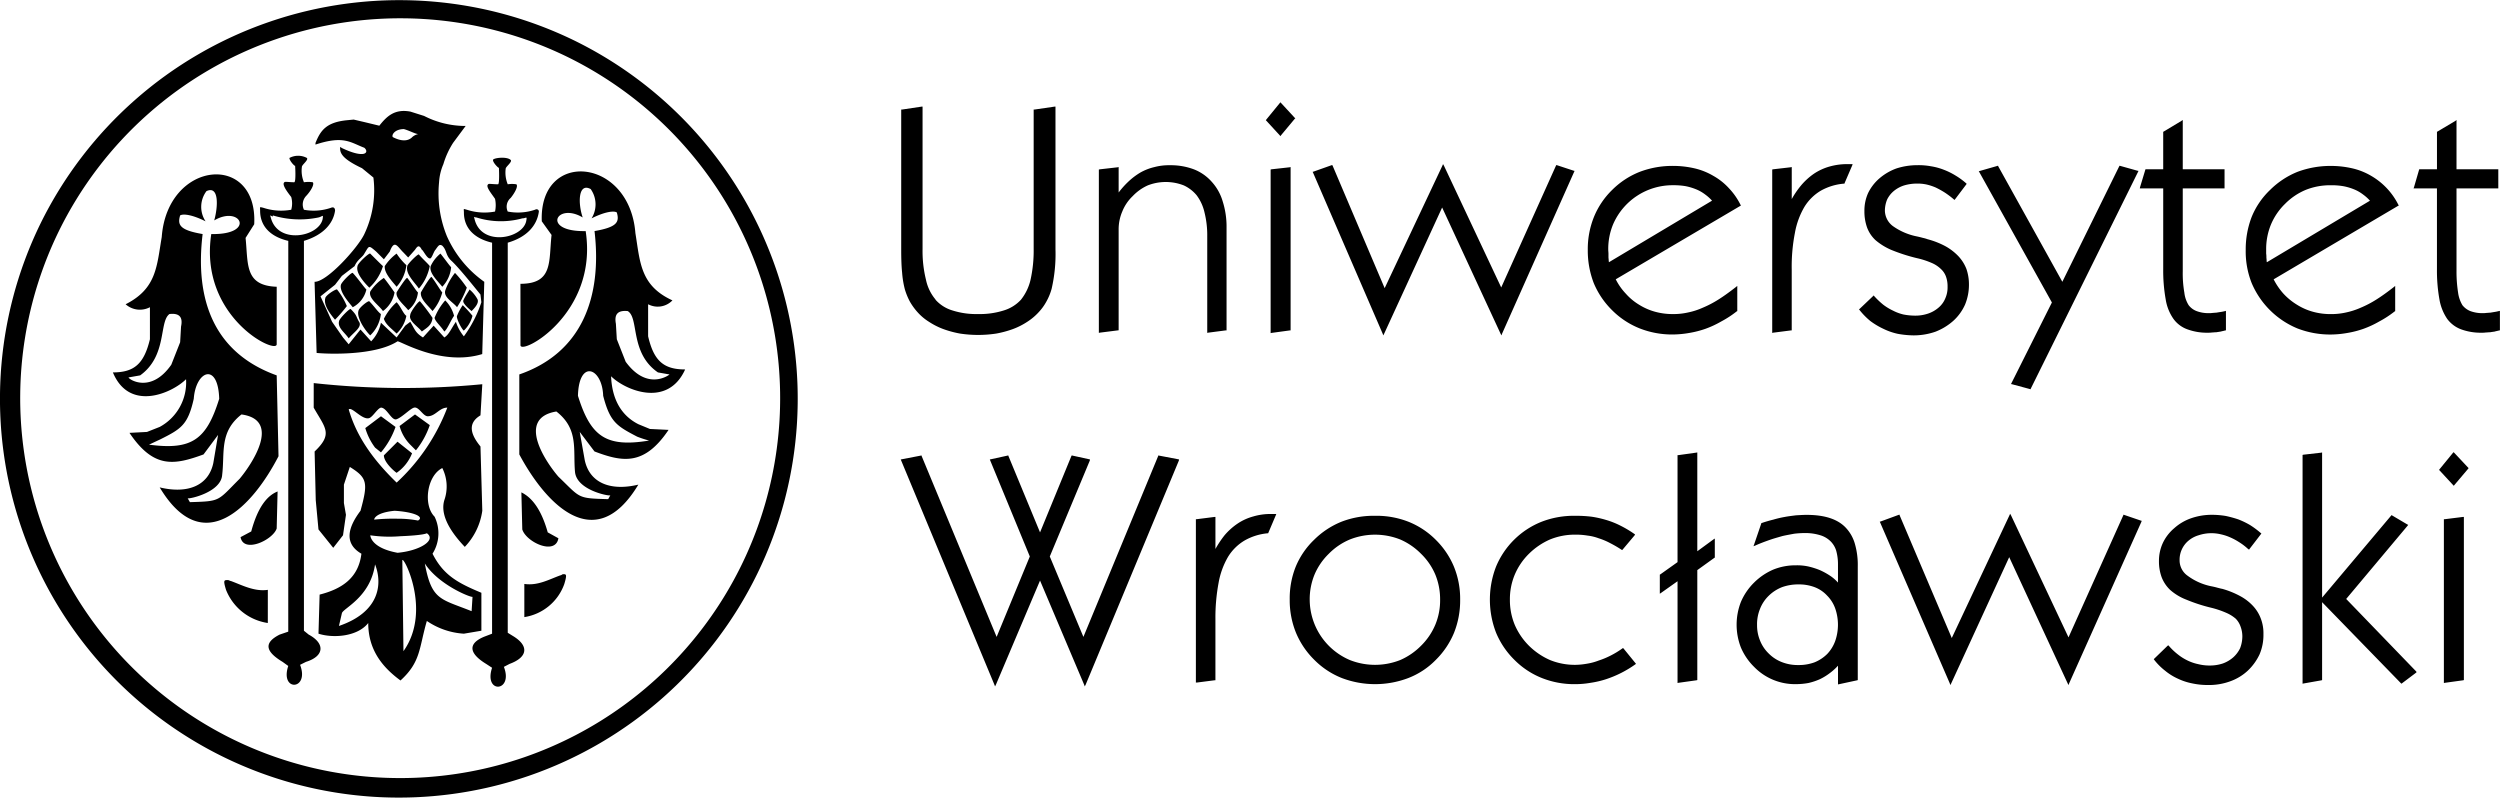 <?xml version="1.0" encoding="UTF-8"?>
<svg xmlns="http://www.w3.org/2000/svg" width="299.131" height="95.432" viewBox="0 0 299.131 95.432">
  <g id="Warstwa_x0020_1" transform="translate(-1047.037 -1240.744)">
    <g id="_2410680934192" transform="translate(1047.036 1240.744)">
      <path id="Path_2" data-name="Path 2"
        d="M4967.082,1695.87l2.365-.353h.109v17.044a14.265,14.265,0,0,0,.408,3.67,5.36,5.36,0,0,0,1.141,2.365v.027a4.376,4.376,0,0,0,2.012,1.278,9.308,9.308,0,0,0,3.072.435,9.468,9.468,0,0,0,3.1-.435,4.6,4.6,0,0,0,2.039-1.278h0a6.012,6.012,0,0,0,1.143-2.365,16.056,16.056,0,0,0,.379-3.7V1695.87h.083l2.417-.353h.11v17.072a18.514,18.514,0,0,1-.462,4.73,6.857,6.857,0,0,1-.626,1.522,6.078,6.078,0,0,1-.925,1.277,6.84,6.84,0,0,1-1.357,1.142,8.472,8.472,0,0,1-1.713.87h0a12.184,12.184,0,0,1-2.012.543,14.435,14.435,0,0,1-4.323,0,12.134,12.134,0,0,1-2.011-.543h0a8.489,8.489,0,0,1-1.714-.87h0a6.257,6.257,0,0,1-1.359-1.142,7.385,7.385,0,0,1-.923-1.277,7.938,7.938,0,0,1-.6-1.468,11.146,11.146,0,0,1-.325-1.985c-.083-.815-.109-1.74-.109-2.8V1695.87Zm23.568,26.587v-19.41l.11-.027,2.147-.245.111-.027v3.045a10.216,10.216,0,0,1,1.139-1.278,8.1,8.1,0,0,1,1.468-1.115h0a6.371,6.371,0,0,1,1.686-.652,6.754,6.754,0,0,1,1.849-.218h0a7.853,7.853,0,0,1,2.854.489,5.516,5.516,0,0,1,2.12,1.468h0a5.951,5.951,0,0,1,1.332,2.365,9.934,9.934,0,0,1,.463,3.126h0v12.315h-.11l-2.093.272-.108.027v-11.526h0a11.272,11.272,0,0,0-.326-2.882,5.425,5.425,0,0,0-.927-2.039h0a4.377,4.377,0,0,0-1.548-1.2,5.921,5.921,0,0,0-4.32,0,5.691,5.691,0,0,0-1.795,1.278h0a5.18,5.18,0,0,0-1.251,1.849,5.383,5.383,0,0,0-.434,2.2v12.016h-.082l-2.149.272-.137.027Zm20.035-25.391,1.6-1.957.083-.109.081.082,1.632,1.767.079.054-.079.082-1.632,1.957-.081.109-.083-.109-1.6-1.74-.053-.055Zm.518,25.445v-19.464l.081-.027,2.2-.245.11-.027v19.546h-.083l-2.2.3-.108.027Zm13.4.163-8.32-19.246-.053-.109.108-.027,2.146-.761.083-.027.053.081,6.227,14.653,6.906-14.653.079-.19.109.19,6.852,14.571,6.551-14.571.055-.081.08.027,1.985.653.108.027-.053.109-8.619,19.355-.081.217-.109-.217-6.986-15.087-6.932,15.087-.109.217Zm27.075-8.536,12.34-7.367a5.116,5.116,0,0,0-.814-.734,4.72,4.72,0,0,0-1.088-.625,6.848,6.848,0,0,0-1.277-.38,8.456,8.456,0,0,0-1.468-.109,7.748,7.748,0,0,0-7.2,4.7,7.688,7.688,0,0,0-.571,2.99c0,.191.026.354.026.489v.408h0c0,.136.027.272.027.408Zm15.3,5.872a12.238,12.238,0,0,1-1.876,1.223,11.582,11.582,0,0,1-1.875.87h0a11.512,11.512,0,0,1-1.9.489,11.944,11.944,0,0,1-1.958.19,10.591,10.591,0,0,1-4.023-.734,9.776,9.776,0,0,1-3.289-2.174,9.911,9.911,0,0,1-2.2-3.262,10.83,10.83,0,0,1-.706-3.942,10.276,10.276,0,0,1,.734-3.942,9.554,9.554,0,0,1,2.176-3.235,9.729,9.729,0,0,1,3.316-2.175,11,11,0,0,1,4-.707,11.393,11.393,0,0,1,2.583.3,7.985,7.985,0,0,1,2.229.9,7.468,7.468,0,0,1,1.848,1.468,8.1,8.1,0,0,1,1.386,1.984l.055.082-.082.054-14.9,8.78a7.157,7.157,0,0,0,1.2,1.713,6.834,6.834,0,0,0,1.6,1.332,7.154,7.154,0,0,0,1.93.843,7.881,7.881,0,0,0,2.147.272h0a7.819,7.819,0,0,0,1.767-.19,8.34,8.34,0,0,0,1.768-.571,12.447,12.447,0,0,0,1.875-.979c.653-.408,1.358-.924,2.093-1.495l.163-.136v3.018Zm4.241,2.447v-19.41l.081-.027,2.121-.245.135-.027v3.833a10.382,10.382,0,0,1,1.088-1.6,7.826,7.826,0,0,1,1.576-1.441,6.559,6.559,0,0,1,1.821-.843,7.711,7.711,0,0,1,2.12-.3h.681l-.055.163-.9,2.093-.027.081h-.054a6.794,6.794,0,0,0-2.774.843,5.774,5.774,0,0,0-1.957,1.93,9.41,9.41,0,0,0-1.142,3.126,20.977,20.977,0,0,0-.38,4.377v7.286h-.108l-2.12.272-.109.027Zm10.466-2.746,1.6-1.522.081-.081.055.081a9.632,9.632,0,0,0,1.087,1.033,6.438,6.438,0,0,0,1.168.707h0a5.347,5.347,0,0,0,1.252.462,7.406,7.406,0,0,0,1.358.136,4.681,4.681,0,0,0,1.576-.244,3.728,3.728,0,0,0,1.25-.707h0a2.865,2.865,0,0,0,.816-1.114,3.229,3.229,0,0,0,.272-1.387,3.427,3.427,0,0,0-.191-1.223,2.278,2.278,0,0,0-.6-.9,3.611,3.611,0,0,0-1.115-.734,9.674,9.674,0,0,0-1.768-.571h0a21.144,21.144,0,0,1-3.043-.979,7.39,7.39,0,0,1-1.9-1.169h0a3.927,3.927,0,0,1-1.006-1.495h0a5.737,5.737,0,0,1-.327-1.984,5.137,5.137,0,0,1,.436-2.148,5.5,5.5,0,0,1,1.359-1.767h0a6.5,6.5,0,0,1,2.065-1.2,8.168,8.168,0,0,1,2.5-.381h0a8.114,8.114,0,0,1,1.631.136,7.216,7.216,0,0,1,1.5.408h0a8.166,8.166,0,0,1,1.385.68,8.416,8.416,0,0,1,1.306.952l.053.055-.053.081-1.334,1.767-.081.082-.082-.082a10.224,10.224,0,0,0-1.087-.815,10.521,10.521,0,0,0-1.086-.6h0a6.371,6.371,0,0,0-1.087-.354,5.124,5.124,0,0,0-1.088-.109,5.5,5.5,0,0,0-1.575.218,3.682,3.682,0,0,0-1.252.679h0a3.081,3.081,0,0,0-.788,1.005,3.542,3.542,0,0,0-.271,1.332,2.358,2.358,0,0,0,.951,1.849,7.449,7.449,0,0,0,2.936,1.251h0c.244.054.464.109.654.163a3.932,3.932,0,0,1,.569.163,9.785,9.785,0,0,1,2.146.843,6.475,6.475,0,0,1,1.55,1.2h0a4.723,4.723,0,0,1,.952,1.523,5.694,5.694,0,0,1,.3,1.849,6.244,6.244,0,0,1-.461,2.392h0a5.815,5.815,0,0,1-1.413,1.957h0a7.006,7.006,0,0,1-2.148,1.305,7.913,7.913,0,0,1-2.583.435,11.041,11.041,0,0,1-1.93-.19,7.546,7.546,0,0,1-1.713-.6,8.943,8.943,0,0,1-1.548-.925,8.6,8.6,0,0,1-1.305-1.332l-.055-.055Zm20.361,9.6-2.121-.571-.135-.027.055-.11,4.838-9.65-8.672-15.577-.082-.108.136-.055,2.093-.6.082-.027.027.082,7.666,13.81,6.8-13.81.054-.082.083.027,2.039.571.136.027-.053.109-12.833,25.934-.027.082Zm23.378-7.014c-.161.054-.352.082-.543.136-.162.027-.353.054-.516.081-.191,0-.354.028-.517.028a2.857,2.857,0,0,1-.461.027,6.78,6.78,0,0,1-2.5-.407,3.523,3.523,0,0,1-1.661-1.251,5.553,5.553,0,0,1-.923-2.311,19.519,19.519,0,0,1-.3-3.642V1705.3h-2.8l.026-.136.625-2.067.028-.081h2.12v-4.486l.055-.027,2.122-1.278.162-.109v5.9h5v2.284h-5v9.922h0a13.432,13.432,0,0,0,.191,2.555,3.557,3.557,0,0,0,.516,1.5,2.147,2.147,0,0,0,.954.707,4,4,0,0,0,1.494.244,2.06,2.06,0,0,0,.407-.027c.137,0,.3-.027.436-.027.162-.027.326-.054.516-.082a4.91,4.91,0,0,0,.544-.109l.109-.027v2.338Zm4.975-8.155,12.342-7.367a5.17,5.17,0,0,0-.815-.734,4.673,4.673,0,0,0-1.089-.625,6.549,6.549,0,0,0-1.3-.38,7.954,7.954,0,0,0-1.44-.109,7.858,7.858,0,0,0-3.02.544,7.549,7.549,0,0,0-2.5,1.685,7.463,7.463,0,0,0-1.685,2.474,7.724,7.724,0,0,0-.571,2.99v.489a2.378,2.378,0,0,1,.027.408c0,.136.028.272.028.408h0A.615.615,0,0,0,5130.406,1714.138Zm15.306,5.872a12.265,12.265,0,0,1-1.876,1.223,11.61,11.61,0,0,1-1.876.87h0a11.5,11.5,0,0,1-1.9.489,11.93,11.93,0,0,1-1.956.19,10.829,10.829,0,0,1-4.051-.734,10.153,10.153,0,0,1-5.465-5.437,10.276,10.276,0,0,1-.707-3.942,10.8,10.8,0,0,1,.707-3.942,9.272,9.272,0,0,1,2.2-3.235,9.922,9.922,0,0,1,3.29-2.175,11.263,11.263,0,0,1,4.025-.707h0a11.387,11.387,0,0,1,2.582.3,7.979,7.979,0,0,1,2.229.9h0a8.273,8.273,0,0,1,3.233,3.452l.055.082-.109.054-14.869,8.78a7.93,7.93,0,0,0,1.169,1.713,7.572,7.572,0,0,0,1.631,1.332,7.12,7.12,0,0,0,1.93.843,7.872,7.872,0,0,0,2.148.272h0a7.974,7.974,0,0,0,1.765-.19,8.88,8.88,0,0,0,1.767-.571,12.408,12.408,0,0,0,1.876-.979c.652-.408,1.36-.924,2.093-1.495l.163-.136v3.018Zm12.5,2.284c-.189.054-.38.082-.544.136-.19.027-.378.054-.542.081-.164,0-.354.028-.518.028a2.677,2.677,0,0,1-.461.027,6.885,6.885,0,0,1-2.5-.407h0a3.656,3.656,0,0,1-1.66-1.251,5.93,5.93,0,0,1-.924-2.311,19.529,19.529,0,0,1-.3-3.642V1705.3h-2.8l.054-.136.6-2.067.028-.081h2.12v-4.486l.055-.027,2.148-1.278.135-.109v5.9h5v2.284h-5v9.922h0a16.209,16.209,0,0,0,.19,2.555,3.956,3.956,0,0,0,.518,1.5,2.3,2.3,0,0,0,.951.707,4.1,4.1,0,0,0,1.495.244,2.072,2.072,0,0,0,.408-.027c.163,0,.3-.027.463-.027l.488-.082a4.91,4.91,0,0,0,.544-.109l.136-.027v2.338Z"
        transform="translate(-4859.168 -1682.76)" fill="#000"></path>
      <path id="Path_3" data-name="Path 3"
        d="M4976.2,3262.809l-11.144-26.8-.056-.137.135-.027,2.258-.435.081-.028.027.082,8.971,21.639,3.97-9.623-4.731-11.471-.055-.137.136-.027,1.985-.435.082-.028.028.082,3.779,9.134,3.75-9.134.055-.082.081.028,1.985.435.107.027-.025.137-4.786,11.471,4.023,9.623,8.944-21.639.028-.082.081.028,2.284.435.11.027-.028.137-11.146,26.8-.109.218-.082-.218-5.272-12.45-5.274,12.45-.109.218Zm24.113-.353v-19.437h.083l2.147-.271h.109v3.833a12.115,12.115,0,0,1,1.086-1.631,7.68,7.68,0,0,1,1.578-1.414,6.328,6.328,0,0,1,1.848-.842,7.321,7.321,0,0,1,2.092-.3h.679l-.053.136-.9,2.12-.024.054h-.056a6.8,6.8,0,0,0-2.772.87,5.774,5.774,0,0,0-1.958,1.93,9.413,9.413,0,0,0-1.142,3.127,22.711,22.711,0,0,0-.379,4.35v7.312h-.109l-2.122.272h-.109Zm13.62-9.814a7.886,7.886,0,0,0,4.812,7.232,8.194,8.194,0,0,0,6.008,0,7.931,7.931,0,0,0,2.5-1.712,7.733,7.733,0,0,0,1.713-2.528,7.6,7.6,0,0,0,.57-2.991,7.78,7.78,0,0,0-.57-2.989,7.608,7.608,0,0,0-1.713-2.5h0a7.914,7.914,0,0,0-2.5-1.712h0a8.181,8.181,0,0,0-6.008,0,7.712,7.712,0,0,0-2.528,1.712,7.614,7.614,0,0,0-1.712,2.5A7.807,7.807,0,0,0,5013.932,3252.642Zm-2.392,0a10.244,10.244,0,0,1,.707-3.914h0a9.482,9.482,0,0,1,2.2-3.234,9.9,9.9,0,0,1,3.289-2.175,10.654,10.654,0,0,1,4-.707,10.455,10.455,0,0,1,4,.707,9.629,9.629,0,0,1,3.289,2.175,9.81,9.81,0,0,1,2.175,3.234,10.144,10.144,0,0,1,.733,3.914,10.425,10.425,0,0,1-.733,3.969,9.824,9.824,0,0,1-2.175,3.235,9.267,9.267,0,0,1-3.289,2.175,11.175,11.175,0,0,1-7.966,0,9.64,9.64,0,0,1-3.289-2.175,9.882,9.882,0,0,1-2.2-3.262A10.3,10.3,0,0,1,5011.541,3252.642Zm41.348,7.748a13.07,13.07,0,0,1-3.48,1.767h0a11.256,11.256,0,0,1-1.847.435,10.826,10.826,0,0,1-1.848.164,10.465,10.465,0,0,1-4-.734,9.637,9.637,0,0,1-3.289-2.175,9.87,9.87,0,0,1-2.2-3.262,10.954,10.954,0,0,1,0-7.884,9.842,9.842,0,0,1,5.465-5.382,10.694,10.694,0,0,1,4.024-.707,15.205,15.205,0,0,1,1.956.109,12.482,12.482,0,0,1,1.794.407,9.929,9.929,0,0,1,1.685.681,12.852,12.852,0,0,1,1.633.978l.081.054-.056.109-1.44,1.712-.055.054-.081-.054a14.482,14.482,0,0,0-1.359-.788,8.124,8.124,0,0,0-1.359-.571h0a5.843,5.843,0,0,0-1.359-.327,8.382,8.382,0,0,0-1.439-.108,7.851,7.851,0,0,0-3.02.572,8.328,8.328,0,0,0-2.526,1.712,7.7,7.7,0,0,0-1.713,2.528,7.6,7.6,0,0,0-.57,2.963h0a7.739,7.739,0,0,0,.57,2.991,8,8,0,0,0,1.713,2.528,8.347,8.347,0,0,0,2.526,1.712,7.873,7.873,0,0,0,3.02.571,8.305,8.305,0,0,0,1.385-.136,6.824,6.824,0,0,0,1.414-.381,9.611,9.611,0,0,0,1.441-.6,10.621,10.621,0,0,0,1.386-.843l.081-.054.081.082,1.415,1.739.054.081Zm5.056,2.094V3250.44l-1.957,1.386-.164.11v-2.283l.054-.028,2.066-1.469v-12.8h.081l2.148-.3.136-.027v11.825l1.93-1.413.165-.11v2.284l-.055.027-2.039,1.468v13.157l-.108.027-2.148.3-.108.027Zm9.515-6.85a4.765,4.765,0,0,0,.354,1.9,4.419,4.419,0,0,0,1.033,1.549,4.508,4.508,0,0,0,1.576,1.033,5.156,5.156,0,0,0,1.985.353,5.423,5.423,0,0,0,1.931-.326,4.626,4.626,0,0,0,1.521-1.005,4.462,4.462,0,0,0,.952-1.549,5.938,5.938,0,0,0,0-3.887,4.154,4.154,0,0,0-.978-1.549,3.934,3.934,0,0,0-1.495-1.006,5.286,5.286,0,0,0-1.9-.326,5.744,5.744,0,0,0-1.985.326,4.775,4.775,0,0,0-1.6,1.033,4.416,4.416,0,0,0-1.033,1.549A4.86,4.86,0,0,0,5067.458,3255.633Zm9.679,4.919a6.761,6.761,0,0,1-.925.843,6.985,6.985,0,0,1-1.224.76,7.483,7.483,0,0,1-1.386.462,8.387,8.387,0,0,1-1.468.136,6.812,6.812,0,0,1-5.03-2.066,7.191,7.191,0,0,1-1.577-2.311,7.5,7.5,0,0,1,0-5.465,7.193,7.193,0,0,1,1.577-2.311,7.409,7.409,0,0,1,2.284-1.549,7.05,7.05,0,0,1,2.746-.516,6.34,6.34,0,0,1,1.442.135,9.126,9.126,0,0,1,1.385.435h0a8.449,8.449,0,0,1,1.279.707h0a4.956,4.956,0,0,1,.9.788v-2.146a6.035,6.035,0,0,0-.219-1.686,2.684,2.684,0,0,0-.734-1.169h0a2.975,2.975,0,0,0-1.223-.679,5.957,5.957,0,0,0-1.793-.244,10.456,10.456,0,0,0-1.28.081c-.433.082-.9.163-1.385.272-.461.136-.978.272-1.522.462s-1.142.407-1.739.679l-.217.082.08-.218.843-2.474v-.054l.055-.027c.463-.163.952-.3,1.387-.408a12.886,12.886,0,0,1,1.387-.326h0c.435-.082.9-.136,1.333-.191.434-.026.87-.054,1.276-.054,2.122,0,3.67.49,4.649,1.5h0a4.645,4.645,0,0,1,1.115,1.93,9.083,9.083,0,0,1,.354,2.745v13.593l-.081.027-2.148.463-.136.027v-2.23Zm13.374,2.093-8.319-19.219-.054-.109.108-.027,2.147-.789.109-.027.028.109,6.225,14.653,6.9-14.68.082-.189.109.189,6.877,14.6,6.553-14.6.026-.081.081.027,1.985.679.109.028-.027.109-8.646,19.327-.081.218-.108-.218-6.987-15.087-6.932,15.087-.108.218Zm24.468-2.935,1.6-1.55.082-.055.083.082a7.291,7.291,0,0,0,1.059,1.006,5.967,5.967,0,0,0,1.168.734h0a5.454,5.454,0,0,0,1.277.435,5.52,5.52,0,0,0,1.361.163,4.936,4.936,0,0,0,1.577-.244,3.9,3.9,0,0,0,1.249-.735h0a3.49,3.49,0,0,0,.817-1.087,3.958,3.958,0,0,0,.271-1.387,3.356,3.356,0,0,0-.22-1.224,2.489,2.489,0,0,0-.57-.924,4.367,4.367,0,0,0-1.14-.706,11.1,11.1,0,0,0-1.769-.6h0a19.708,19.708,0,0,1-3.016-.979,6.352,6.352,0,0,1-1.931-1.168,4.157,4.157,0,0,1-1.005-1.5,5.488,5.488,0,0,1-.326-1.957,5.082,5.082,0,0,1,.462-2.147,5.247,5.247,0,0,1,1.359-1.767h0a5.941,5.941,0,0,1,2.039-1.2,7.479,7.479,0,0,1,2.528-.408h0a10.249,10.249,0,0,1,1.6.137,13.68,13.68,0,0,1,1.495.407h0a9.647,9.647,0,0,1,1.413.68,10.238,10.238,0,0,1,1.278.952l.082.054-.055.082-1.359,1.767-.054.082-.108-.054a6.932,6.932,0,0,0-1.06-.816,7.377,7.377,0,0,0-1.116-.6h0a5.646,5.646,0,0,0-1.087-.354,4.845,4.845,0,0,0-2.664.109,3.331,3.331,0,0,0-1.224.652h0a2.969,2.969,0,0,0-1.06,2.338,2.245,2.245,0,0,0,.951,1.849,7.106,7.106,0,0,0,2.909,1.278c.272.054.49.109.681.163h0c.217.054.407.108.571.135h0a10.447,10.447,0,0,1,2.147.87h0a5.882,5.882,0,0,1,1.549,1.2h0a4.564,4.564,0,0,1,.924,1.523,4.915,4.915,0,0,1,.3,1.822,5.925,5.925,0,0,1-.463,2.419h0a6.462,6.462,0,0,1-1.414,1.957h0a6.082,6.082,0,0,1-2.122,1.278,7.321,7.321,0,0,1-2.609.435,8.7,8.7,0,0,1-1.9-.191,7.264,7.264,0,0,1-1.739-.571,6.774,6.774,0,0,1-1.522-.951h0a7.359,7.359,0,0,1-1.3-1.3l-.054-.082Zm20.089-7.314,8.263-9.813.054-.054.082.054,1.793,1.06.109.055-.082.109-7.339,8.753,8.373,8.672.053.082-.08.082-1.659,1.25-.055.055-.081-.055-9.433-9.7v9.324l-.082.027-2.149.38-.106.028v-27.375l.08-.027,2.147-.245.11-.027V3252.4Zm14.053-15.359,1.6-1.957.082-.083.081.083,1.657,1.767.056.054-.056.082-1.657,1.958-.055.081-.081-.081-1.632-1.767-.055-.054Zm.516,25.445v-19.464h.111l2.173-.271h.109v19.518l-.08.027-2.176.3-.137.027Z"
        transform="translate(-4857.222 -3180.895)" fill="#000"></path>
      <g id="Group_2" data-name="Group 2" transform="translate(0 0)">
        <path id="Path_4" data-name="Path 4"
          d="M1521.249,1736.96c.6-1.5,1.3-2.474,3.751-2.719l.816-.081,1.386.326,1.685.408c.9-1.142,1.848-2.039,3.724-1.685l1.631.516a10.812,10.812,0,0,0,4.974,1.2l-1.495,2.012a9.912,9.912,0,0,0-1.169,2.555,6.375,6.375,0,0,0-.517,2.175,13.545,13.545,0,0,0,.924,6.416,13.278,13.278,0,0,0,4.486,5.491l-.244,8.645c-4.894,1.5-9.9-1.631-10.14-1.522-2.691,1.739-8.4,1.522-9.677,1.386l-.245-8.509c1.495.028,5.219-4.132,5.953-5.709a12.249,12.249,0,0,0,1.087-6.768l-1.359-1.115c-2.229-1.06-2.719-1.739-2.61-2.555l.19.136c2.8,1.332,3.317.516,2.692-.028-1.658-.625-2.447-1.5-5.845-.38Zm5.845,13.239c.6-.952.462-1.06,1.413-.245l.924.925.707-.925c.571-1.522.924-.571,1.631.109l.571.6.816-.924c.244-.354.462-.707.815,0,.136,0,.6,1.033.952,1.033.218.109.462-.816.68-1.033.353-.489.462-.707.815-.489.6.6.353,1.169,1.169,1.876.951.924,2.447,2.8,3.4,3.969l.109.925a14.451,14.451,0,0,1-2.093,4.078,5.164,5.164,0,0,1-.952-1.74c-.571.816-.816,1.523-1.386,1.876l-1.278-1.414-1.278,1.414c-.951-.6-.951-.951-1.522-1.876l-.6.462-1.033,1.414-1.875-1.767a4.508,4.508,0,0,1-1.169,2.229l-1.277-1.414-1.414,1.767-.679-.816-1.305-1.876-1.386-3.044,1.74-1.387.816-1.06,1.522-1.169c.354-.815.924-1.033,1.169-1.495Zm-.816,1.495c0-.326,1.413-1.631,1.522-1.495.571.571,1.278,1.278,1.522,1.495a5.685,5.685,0,0,1-1.631,2.582c-.6-.6-1.658-1.767-1.413-2.582Zm-1.984,2.229c.108-.354,1.278-1.522,1.414-1.413.571.6,1.386,1.767,1.631,1.985a3.208,3.208,0,0,1-1.631,2.12c-.49-.6-1.631-1.875-1.414-2.692Zm-1.876,1.631c0-.353,1.305-1.169,1.414-1.06a8.3,8.3,0,0,1,1.169,1.984,17.271,17.271,0,0,1-1.414,1.631c-.571-.679-1.386-1.74-1.169-2.555Zm1.659,2.691c.109-.353,1.277-1.522,1.386-1.414.816.816.571.816,1.06,1.632.217.6-.707,1.169-1.3,1.876-.462-.707-1.386-1.278-1.142-2.094Zm15.957-.6a3.808,3.808,0,0,1-1.033,1.767c-.245-.135-.952-1.522-.816-1.767a6.8,6.8,0,0,1,.68-1.278,13.607,13.607,0,0,1,1.169,1.278Zm-.109-.571c.354-.353.924-.952.707-1.414a4.074,4.074,0,0,0-.951-1.169c-.109.245-.326.489-.68,1.169,0,.136-.462.245.924,1.414Zm-2.093.571c-.354.461-.816,1.631-1.169,1.876-.463-.707-1.06-1.169-1.169-1.631a7.258,7.258,0,0,1,1.278-2.093,4.109,4.109,0,0,1,1.06,1.849Zm-11.445-.571c0-.353,1.169-1.278,1.3-1.169.571.571,1.033,1.278,1.387,1.522a4.17,4.17,0,0,1-1.278,2.556c-.6-.571-1.631-2.093-1.414-2.909Zm1.414-2.337a5.476,5.476,0,0,1,1.631-1.631c.462.571,1.033,1.387,1.278,1.739a3.546,3.546,0,0,1-1.386,2.229c-.489-.707-1.767-1.523-1.522-2.337Zm3.153.108c.109-.218,1.169-1.848,1.278-1.739.462.571,1.033,1.522,1.278,1.739a3.117,3.117,0,0,1-1.169,2.121c-.463-.6-1.522-1.414-1.387-2.121Zm-1.522,3.154a6.845,6.845,0,0,1,1.522-1.984c.462.462.816,1.413,1.169,1.631a3.914,3.914,0,0,1-1.169,2.12c-.6-.6-1.3-1.06-1.522-1.767Zm3.154-.462c0-.354,1.033-1.74,1.169-1.631a23.524,23.524,0,0,1,1.5,1.985c-.109.924-.68,1.169-1.278,1.631-.462-.6-1.631-1.278-1.386-1.985Zm1.277-2.692c.109-.218,1.169-1.984,1.278-1.848.462.57,1.06,1.63,1.278,1.848a5.6,5.6,0,0,1-1.169,2.229c-.463-.6-1.5-1.414-1.387-2.229Zm2.909-.218a7.361,7.361,0,0,1,1.169-2.12,13.7,13.7,0,0,1,1.414,1.767,11.741,11.741,0,0,1-1.169,2.338c-.462-.6-1.631-1.169-1.413-1.985Zm-7.231-2.936a5.813,5.813,0,0,1,1.414-1.495,7.459,7.459,0,0,0,1.169,1.386,4.652,4.652,0,0,1-1.169,2.583c-.489-.6-1.522-1.659-1.414-2.474Zm5.492,0a4.186,4.186,0,0,1,1.169-1.495c.463.571,1.033,1.386,1.278,1.63a3.891,3.891,0,0,1-1.06,2.339c-.463-.6-1.631-1.659-1.386-2.474Zm-2.8,0c0-.217,1.278-1.495,1.386-1.386.49.571,1.06,1.06,1.305,1.386a5.8,5.8,0,0,1-1.305,2.691c-.462-.706-1.631-1.739-1.386-2.691Zm-.408-16.392c.68.19,1.277.544,1.712.6a1.517,1.517,0,0,0-.788.435c-.734.626-1.794.164-2.256-.081C1530.328,1735.953,1530.791,1735.3,1531.824,1735.3Zm-2.392,39.037c0,.815,1.169,1.848,1.522,2.093a5.1,5.1,0,0,0,1.849-2.338l-1.74-1.387Zm1.876-3.507a5.061,5.061,0,0,0,1.278,2.229l.679.68a9.891,9.891,0,0,0,1.658-3.018l-1.767-1.278Zm-4.1.245a7.3,7.3,0,0,0,1.169,2.338l.707.571a9.653,9.653,0,0,0,1.74-3.045l-1.74-1.277Zm1.06,10.955a22.173,22.173,0,0,1,2.8-.109,12.733,12.733,0,0,1,2.447.218c.815-.462-.571-1.033-2.8-1.169-2.447.244-2.447,1.06-2.447,1.06Zm-.462,1.875a15.889,15.889,0,0,0,3.615.109c2.8-.109,3.153-.354,3.153-.354,1.169.816-.815,2.093-3.506,2.338-3.262-.6-3.262-2.094-3.262-2.094Zm9.215-15.277a23.688,23.688,0,0,1-6.062,8.971c-3.262-3.154-4.92-5.953-5.736-8.754.354-.353,1.522,1.169,2.338,1.06.462,0,1.06-1.169,1.522-1.277.707,0,1.278,1.631,1.875,1.386.68-.245,1.632-1.278,2.093-1.386.571-.136,1.06,1.033,1.631,1.033.925,0,1.386-1.033,2.338-1.033Zm3.018,22.617c.136.245-3.969-1.278-5.709-3.969.816,4.431,1.875,4.213,5.6,5.708Zm-8.4-4.322.135,10.847c3.48-4.893-.135-11.662-.135-10.847Zm-7.232,6.307c.136-.6,3.4-1.875,3.969-5.845.951,2.447.462,5.736-4.322,7.367Zm-3.371-27.538a98.37,98.37,0,0,0,20.171.136l-.218,3.724c-1.767,1.06-.952,2.555,0,3.724l.218,7.693a7.817,7.817,0,0,1-2.094,4.322c-2.093-2.2-2.909-4.078-2.446-5.6a4.929,4.929,0,0,0-.245-3.833c-1.849.925-2.311,4.432-.925,5.818a4.566,4.566,0,0,1-.244,4.431c1.3,2.583,3.044,3.507,5.845,4.676v4.54l-2.093.354a8.8,8.8,0,0,1-4.432-1.523c-.951,3.262-.707,4.893-3.153,7.122-2.229-1.631-3.86-3.724-3.86-6.877-1.277,1.631-4.186,1.848-5.953,1.278l.136-4.676c2.664-.679,4.649-1.984,5-4.893-2.2-1.278-1.522-3.262-.108-5.138.924-3.371.815-3.942-1.279-5.247l-.707,2.121v2.2l.245,1.413-.353,2.446-1.169,1.5-1.767-2.2-.326-3.507-.136-5.818c2.229-2.12,1.277-2.8-.109-5.246Zm24.847,13.076c1.169.571,2.338,1.876,3.154,4.785l1.277.706c-.353,2.093-3.86.462-4.322-1.06Zm-29.169-.109c-1.169.462-2.338,1.74-3.153,4.784l-1.278.68c.353,1.984,3.86.353,4.322-1.033Zm29.523,11.064c1.631.245,3.018-.571,4.323-1.032.109,0,.217-.136.326-.136.354,0,.489,0,.136,1.169a6.062,6.062,0,0,1-4.785,3.969Zm-30.691.707c-1.631.244-3.153-.6-4.431-1.061-.109,0-.218-.108-.354-.108-.462,0-.571,0-.218,1.169a6.392,6.392,0,0,0,5,3.969Zm24.956-44.556a9.723,9.723,0,0,0,5.492.109c.462,0,.6-.354.462.353-.462,2.093-5.355,3.044-6.171-.245-.109-.462-.109-.218.218-.218Zm1.876,3.018c-1.985-.462-3.371-1.631-3.371-3.616,0-.462-.136-.462.353-.326a6.765,6.765,0,0,0,3.371.218,3.588,3.588,0,0,0,0-1.522c-.462-.68-1.169-1.5-.815-1.74,0-.109.571,0,1.169,0,.217,0,.108-2.093.108-1.984s-.707-.571-.707-.924c0-.245,1.658-.462,2.121,0,.218.218-.6.816-.6,1.033a3.674,3.674,0,0,0,.245,1.875,3.266,3.266,0,0,1,1.033,0c.245.245-.218,1.06-.679,1.631a1.376,1.376,0,0,0-.354,1.631,6.381,6.381,0,0,0,3.262-.218c.245-.136.462,0,.462.218-.217,1.631-1.386,3.045-3.724,3.724v46.676l.571.354c1.984,1.169,1.876,2.554-.353,3.37l-.68.354c1.169,3.018-2.447,3.262-1.413.109l-.708-.462c-2.092-1.278-2.2-2.446-.217-3.262l.925-.353Zm-26.234-3.262a11.067,11.067,0,0,0,5.464.245c.49-.109.6-.462.49.218-.49,2.12-5.383,3.044-6.2-.218-.109-.353-.109-.245.245-.109Zm1.849,3.045c-1.984-.462-3.371-1.631-3.371-3.615,0-.462-.109-.462.354-.353a6.793,6.793,0,0,0,3.37.245,2.849,2.849,0,0,0,0-1.522c-.462-.6-1.169-1.523-.815-1.767,0-.109.6,0,1.169,0,.245,0,.109-2.093.109-1.984,0,.136-.68-.571-.68-.924a2.223,2.223,0,0,1,2.093,0c.217.245-.6.816-.6,1.06a3.552,3.552,0,0,0,.244,1.849,3.453,3.453,0,0,1,1.06,0c.218.245-.245,1.06-.815,1.658a1.478,1.478,0,0,0-.245,1.631,6.353,6.353,0,0,0,3.262-.245c.245-.109.462,0,.462.353-.217,1.522-1.386,2.909-3.724,3.615v46.649l.571.462c1.984,1.061,1.876,2.582-.326,3.262l-.707.354c1.169,3.044-2.447,3.262-1.414.136l-.68-.49c-2.12-1.278-2.228-2.311-.353-3.262l1.033-.354Zm-12.016,30.8c.136.109,3.969-.707,4.105-2.8.326-2.691-.354-5.138,2.311-7.231,4.92.679,1.06,6.171-.218,7.693-2.691,2.691-2.229,2.691-5.953,2.8,0,0-.353-.6-.245-.462Zm-3.371-7.014c2.555-1.278,3.371-1.74,4.077-4.893.245-3.371,2.909-4.431,3.045,0-1.522,4.893-3.262,6.171-8.4,5.491,0,0,1.033-.49,1.278-.6Zm-3.724-7.448,1.387-.245c3.262-2.338,2.229-6.416,3.507-7.34,1.169-.135,1.631.353,1.386,1.5l-.108,1.876-1.06,2.691c-2.446,3.507-5.11,1.74-5.11,1.522Zm17.724-3.969c0,1.277-9.324-3.263-7.829-13.185,5.383.109,3.507-3.506.353-1.63.462-1.631.6-4.214-.924-3.507a3.128,3.128,0,0,0-.108,3.616c-1.631-.816-2.691-.924-3.045-.707-.353,1.169,0,1.767,2.691,2.229-.952,7.938,1.386,14.218,8.862,16.91l.218,9.677c-3.018,5.845-8.971,12.478-14.218,3.725,3.371.814,5.844-.219,6.416-2.91l.571-3.37-1.74,2.338c-3.507,1.277-5.953,1.74-8.862-2.582l2.094-.11,1.522-.6a6.044,6.044,0,0,0,3.153-5.708c-1.631,1.631-6.769,3.969-8.753-.815,2.556,0,3.724-1.033,4.431-3.969v-3.833a2.569,2.569,0,0,1-2.909-.353c3.725-1.876,3.725-4.567,4.323-8.047.68-9.216,11.526-10.167,11.064-1.523l-1.033,1.631c.326,3.153-.136,5.708,3.724,5.845Zm39.88,18.077c-.108.109-3.969-.6-4.186-2.8-.245-2.691.462-5.138-2.23-7.231-4.893.815-1.169,6.17.245,7.8,2.692,2.582,2.2,2.582,5.954,2.691,0,0,.353-.6.217-.462Zm3.263-7.014c-2.447-1.277-3.263-1.74-4.078-4.893-.109-3.371-2.909-4.431-3.018,0,1.522,4.893,3.371,6.2,8.509,5.355a13.548,13.548,0,0,1-1.414-.462Zm3.86-7.448-1.386-.245c-3.4-2.339-2.229-6.525-3.616-7.34-1.169-.109-1.631.353-1.414,1.522l.109,1.849,1.06,2.691c2.556,3.506,5.138,1.632,5.247,1.523Zm-17.833-3.507c0,1.278,9.324-3.725,7.8-13.647-5.355.108-3.507-3.507-.353-1.631-.571-1.63-.571-4.214.951-3.4a3.177,3.177,0,0,1,.108,3.507c1.632-.816,2.692-.924,3.018-.707.354,1.169,0,1.767-2.664,2.229.924,7.938-1.522,14.57-9,17.154v9.569c3.045,5.709,9,12.341,14.244,3.616-3.4.815-5.844-.245-6.415-2.936l-.6-3.371,1.767,2.338c3.371,1.278,5.954,1.741,8.862-2.582l-2.229-.109-1.386-.571c-2.093-1.06-3.153-3.045-3.262-5.736,1.631,1.631,6.742,3.86,8.862-.815-2.582,0-3.752-1.034-4.431-3.969v-3.833a2.439,2.439,0,0,0,2.909-.462c-3.861-1.767-3.861-4.567-4.431-8.046-.707-9.107-11.553-10.031-11.2-1.414l1.169,1.631c-.353,3.153.217,5.845-3.724,5.845Z"
          transform="translate(-1483.499 -1719.854)" fill="#000" fill-rule="evenodd"></path>
        <path id="Path_5" data-name="Path 5"
          d="M1068.989,1249.563a47.726,47.726,0,1,1-63.829,21.965,47.835,47.835,0,0,1,63.829-21.965Zm-.951,1.9a45.465,45.465,0,1,1-60.676,20.959,45.523,45.523,0,0,1,60.676-20.959Z"
          transform="translate(-1000.33 -1244.744)" fill="#000" fill-rule="evenodd"></path>
      </g>
    </g>
  </g>
</svg> 